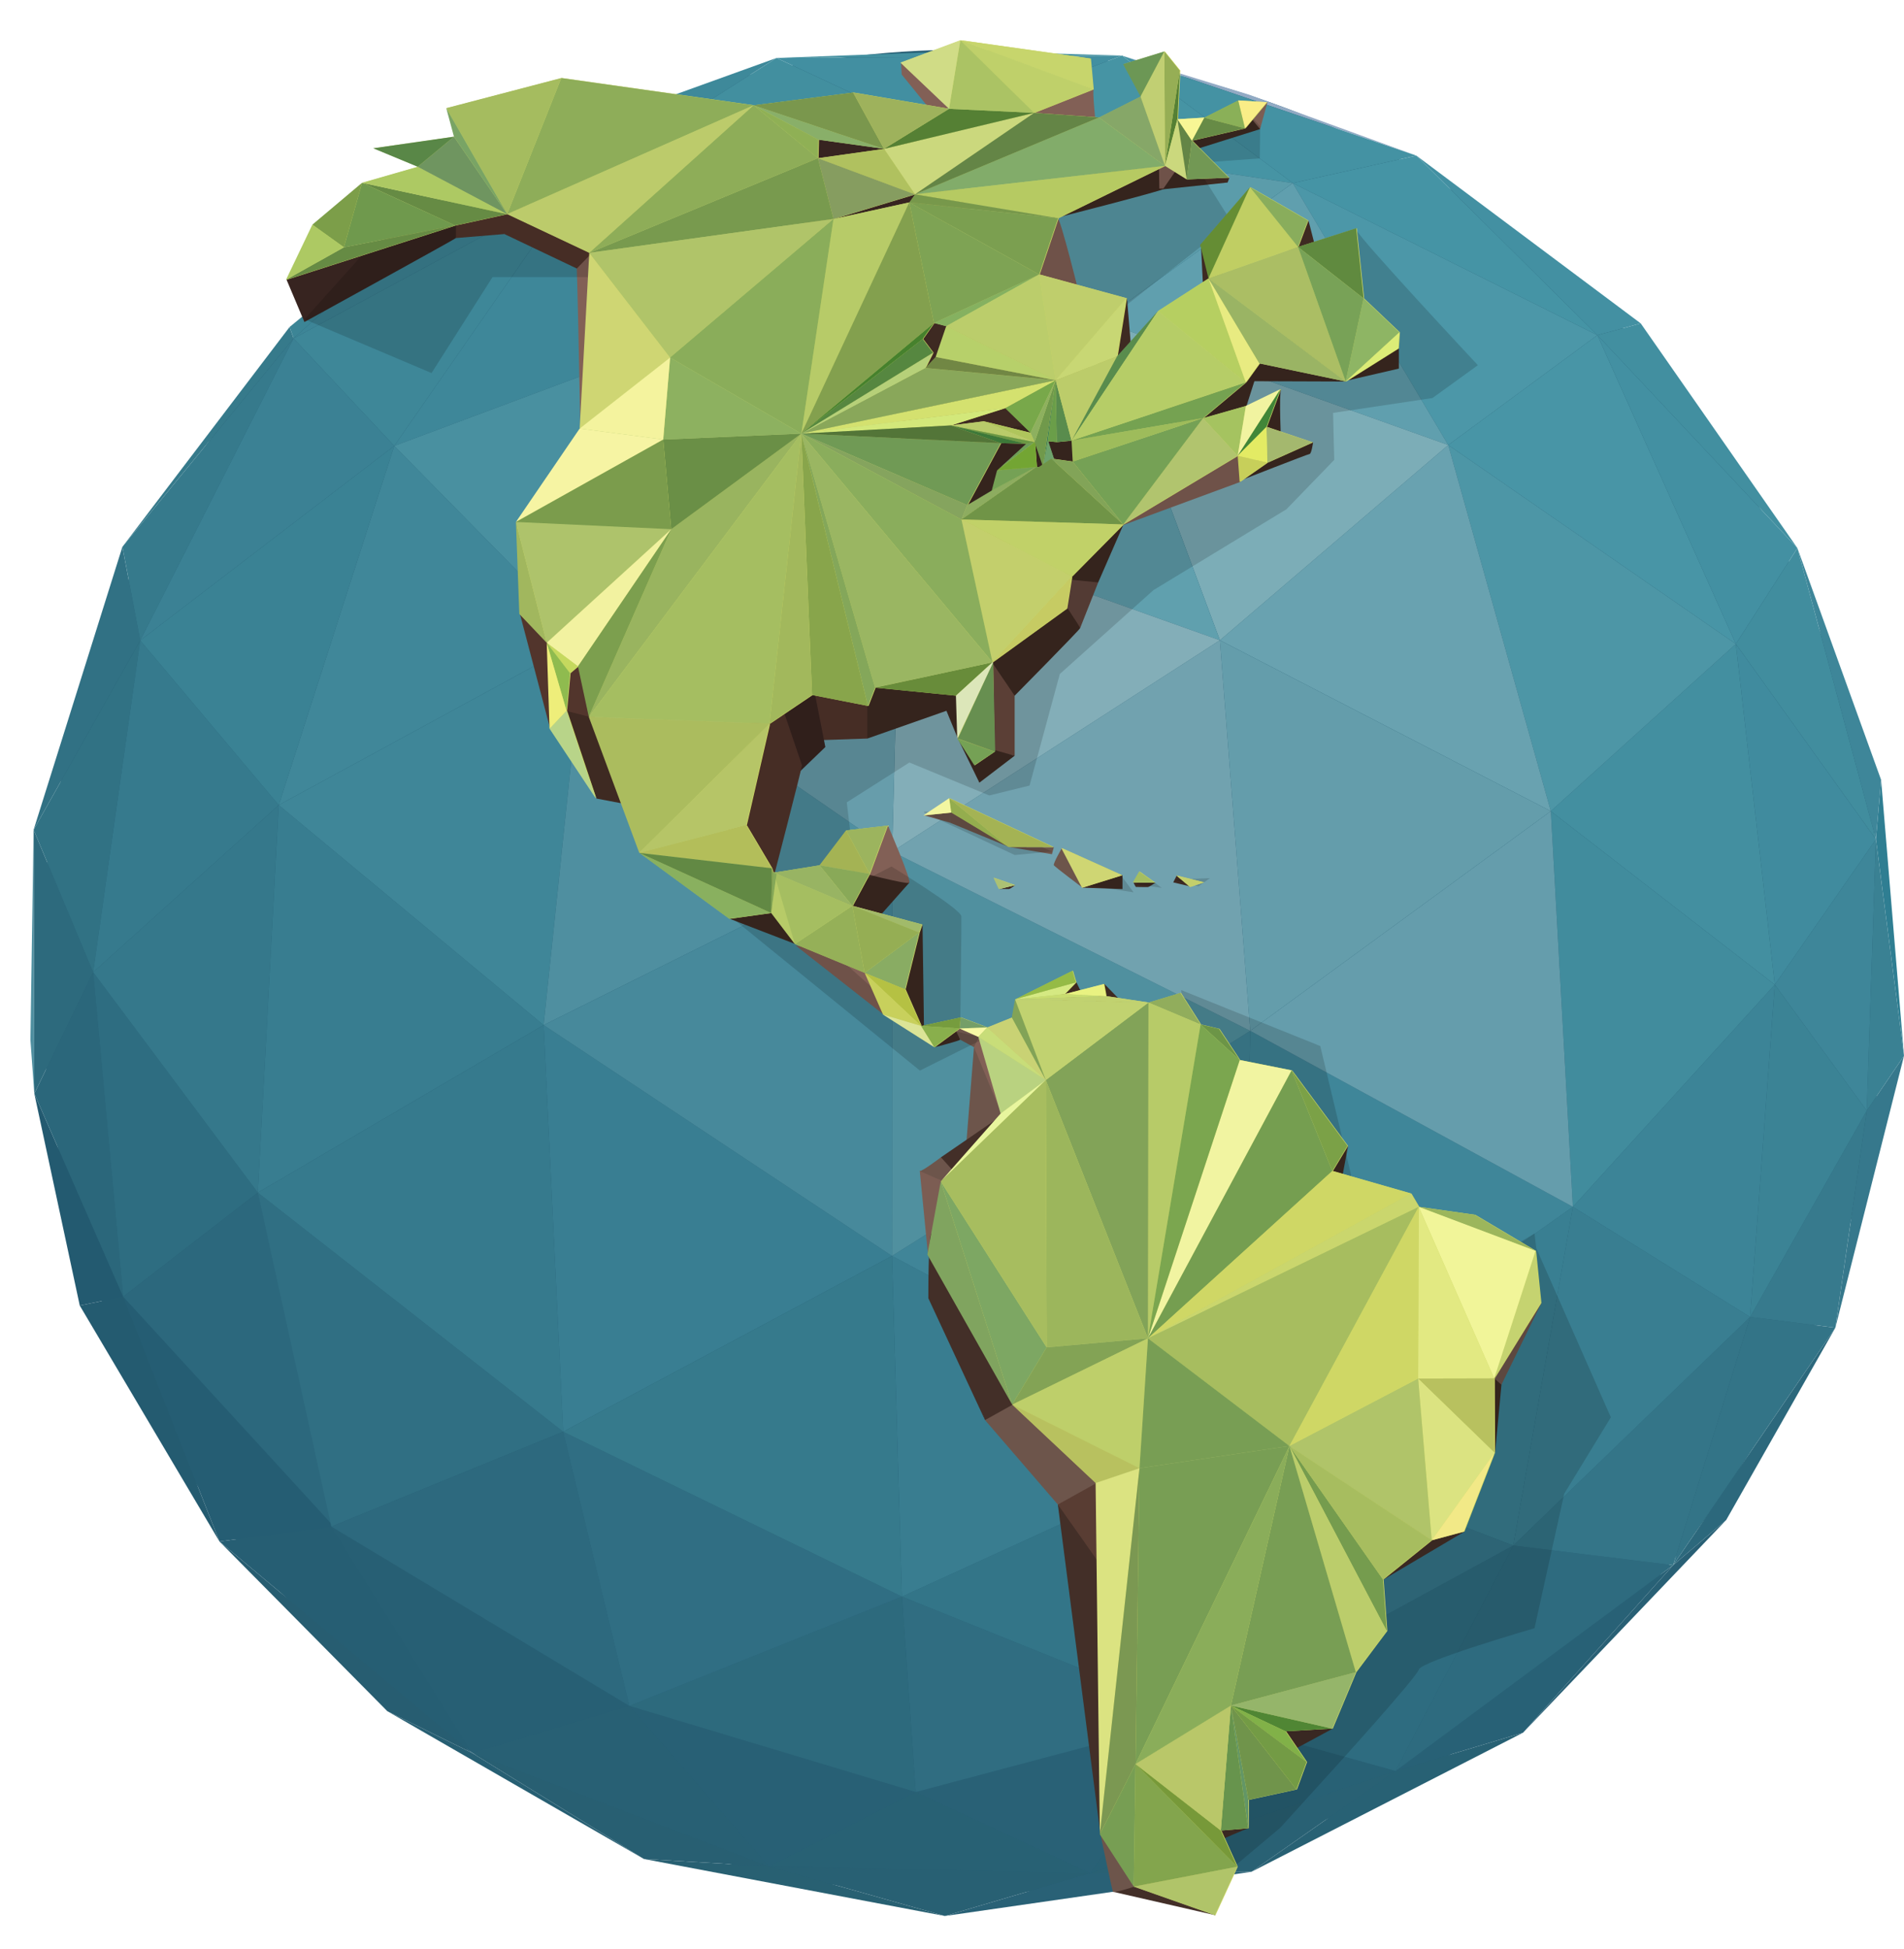 <?xml version="1.0" encoding="utf-8"?>
<!-- Generator: Adobe Illustrator 16.0.0, SVG Export Plug-In . SVG Version: 6.00 Build 0)  -->
<!DOCTYPE svg PUBLIC "-//W3C//DTD SVG 1.1//EN" "http://www.w3.org/Graphics/SVG/1.1/DTD/svg11.dtd">
<svg version="1.1" id="Layer_1" xmlns="http://www.w3.org/2000/svg" xmlns:xlink="http://www.w3.org/1999/xlink" x="0px" y="0px"
	 width="397.182px" height="406.479px" viewBox="223.83 119.923 397.182 406.479"
	 enable-background="new 223.83 119.923 397.182 406.479" xml:space="preserve">
<g id="Layer_1_1_">
	<circle fill="#255D73" cx="424.715" cy="322.641" r="192.342"/>
	<g>
		<g>
			<g>
				<polygon fill="#4F8FA0" points="230.842,293.015 230.989,348.043 230.173,336.848 				"/>
				<polygon fill="#92AAC4" points="519.294,152.385 457.864,131.525 484.453,139.698 				"/>
				<polygon fill="#4390A0" points="457.864,131.525 385.814,132.018 425.185,130.548 				"/>
				<polygon fill="#296075" points="583.921,436.992 541.546,481.354 572.856,446.412 				"/>
				<polygon fill="#2C687C" points="572.856,446.412 606.697,396.881 583.921,436.992 				"/>
				<polygon fill="#275F73" points="358.152,507.701 304.637,476.879 322.307,485.584 				"/>
				<polygon fill="#275D71" points="269.606,441.469 322.307,485.584 304.637,476.879 				"/>
				<polygon fill="#2F7E92" points="616.236,282.604 621.012,340.16 615.157,295.008 				"/>
				<polygon fill="#3E8699" points="615.157,295.008 598.778,234.255 616.236,282.604 				"/>
				<polygon fill="#286072" points="384.243,509.248 420.933,519.594 358.152,507.701 				"/>
				<polygon fill="#285F72" points="322.307,485.584 384.243,509.248 358.152,507.701 				"/>
				<polygon fill="#286073" points="420.933,519.594 384.243,509.248 451.263,510.668 				"/>
				<polygon fill="#296176" points="451.263,510.668 484.89,510.373 420.933,519.594 				"/>
				<polygon fill="#36788C" points="613.246,351.604 621.012,340.16 606.697,396.881 				"/>
				<polygon fill="#3A8193" points="613.246,351.604 615.157,295.008 621.012,340.16 				"/>
				<polygon fill="#286174" points="541.546,481.354 484.89,510.373 514.961,489.34 				"/>
				<polygon fill="#286176" points="514.961,489.34 572.856,446.412 541.546,481.354 				"/>
				<polygon fill="#296174" points="451.263,510.668 514.961,489.34 484.89,510.373 				"/>
				<polygon fill="#367A8B" points="284.238,188.134 285.072,190.513 249.362,233.991 				"/>
				<polygon fill="#3C8596" points="285.072,190.513 284.238,188.134 326.55,153.398 				"/>
				<polygon fill="#428FA0" points="557.054,189.833 566.094,187.381 598.778,234.255 				"/>
				<polygon fill="#4390A2" points="566.094,187.381 557.054,189.833 519.294,152.385 				"/>
				<polygon fill="#245B70" points="269.606,441.469 240.468,392.258 249.526,390.406 				"/>
				<polygon fill="#235A70" points="230.989,348.043 249.526,390.406 240.468,392.258 				"/>
				<polygon fill="#317184" points="249.362,233.991 253.083,253.514 230.842,293.015 				"/>
				<polygon fill="#367A8C" points="253.083,253.514 249.362,233.991 285.072,190.513 				"/>
				<polygon fill="#337487" points="606.697,396.881 572.856,446.412 588.913,394.641 				"/>
				<polygon fill="#377A8D" points="588.913,394.641 613.246,351.604 606.697,396.881 				"/>
				<polygon fill="#3E899A" points="326.55,153.398 385.814,132.018 343.656,158.845 				"/>
				<polygon fill="#3D8597" points="326.55,153.398 343.656,158.845 285.072,190.513 				"/>
				<polygon fill="#2B677B" points="243.268,322.72 249.526,390.406 230.989,348.043 				"/>
				<polygon fill="#2D6A7D" points="230.842,293.015 243.268,322.72 230.989,348.043 				"/>
				<polygon fill="#317284" points="243.268,322.72 230.842,293.015 253.083,253.514 				"/>
				<polygon fill="#4594A5" points="493.508,158.119 519.294,152.385 557.054,189.833 				"/>
				<polygon fill="#4492A3" points="457.864,131.525 519.294,152.385 493.508,158.119 				"/>
				<polygon fill="#265E73" points="322.307,485.584 269.606,441.469 292.948,438.359 				"/>
				<polygon fill="#255D73" points="249.526,390.406 293.493,438.359 269.606,441.469 				"/>
				<polygon fill="#418D9E" points="585.935,254.252 598.778,234.255 615.157,295.008 				"/>
				<polygon fill="#4390A2" points="598.778,234.255 585.935,254.252 557.054,189.833 				"/>
				<polygon fill="#286174" points="414.859,493.734 451.263,510.668 384.243,509.248 				"/>
				<polygon fill="#4694A4" points="493.508,158.119 417.606,146.845 457.864,131.525 				"/>
				<polygon fill="#428F9F" points="417.606,146.845 343.656,158.845 385.814,132.018 				"/>
				<polygon fill="#428FA1" points="385.814,132.018 457.864,131.525 417.606,146.845 				"/>
				<polygon fill="#3B8395" points="594.059,325.319 613.246,351.604 588.913,394.641 				"/>
				<polygon fill="#3E8699" points="594.059,325.319 615.157,295.008 613.246,351.604 				"/>
				<polygon fill="#408B9E" points="615.157,295.008 594.059,325.319 585.935,254.252 				"/>
				<polygon fill="#286074" points="384.243,509.248 322.307,485.584 355.114,475.76 				"/>
				<polygon fill="#286075" points="355.114,475.76 414.859,493.734 384.243,509.248 				"/>
				<polygon fill="#275F74" points="292.948,438.359 355.114,475.76 322.307,485.584 				"/>
				<polygon fill="#2E6B7F" points="572.856,446.412 514.961,489.34 539.507,442.307 				"/>
				<polygon fill="#347588" points="539.507,442.307 588.913,394.641 572.856,446.412 				"/>
				<polygon fill="#286175" points="514.961,489.34 451.263,510.668 474.143,477.986 				"/>
				<polygon fill="#2E6C80" points="474.143,477.986 539.507,442.307 514.961,489.34 				"/>
				<polygon fill="#296176" points="414.859,493.734 474.143,477.986 451.263,510.668 				"/>
				<polygon fill="#3B8194" points="285.072,190.513 306.076,212.935 253.083,253.514 				"/>
				<polygon fill="#3E8798" points="306.076,212.935 285.072,190.513 343.656,158.845 				"/>
				<polygon fill="#2E6D81" points="249.526,390.406 243.268,322.72 277.613,368.693 				"/>
				<polygon fill="#2C687D" points="277.613,368.693 293.493,438.359 249.526,390.406 				"/>
				<polygon fill="#4895A6" points="525.943,212.755 557.054,189.833 585.935,254.252 				"/>
				<polygon fill="#4C97A8" points="557.054,189.833 525.943,212.755 493.508,158.119 				"/>
				<polygon fill="#35788B" points="281.98,287.859 277.613,368.693 243.268,322.72 				"/>
				<polygon fill="#367A8D" points="253.083,253.514 281.98,287.859 243.268,322.72 				"/>
				<polygon fill="#3A8294" points="281.98,287.859 253.083,253.514 306.076,212.935 				"/>
				<polygon fill="#397E91" points="551.937,371.664 588.913,394.641 539.507,442.307 				"/>
				<polygon fill="#3C8497" points="588.913,394.641 551.937,371.664 594.059,325.319 				"/>
				<polygon fill="#4891A3" points="343.656,158.845 417.606,146.845 375.225,187.097 				"/>
				<polygon fill="#3E8799" points="343.656,158.845 375.225,187.097 306.076,212.935 				"/>
				<polygon fill="#306D81" points="411.98,452.969 474.143,477.986 414.859,493.734 				"/>
				<polygon fill="#2D6A7D" points="411.98,452.969 414.859,493.734 355.114,475.76 				"/>
				<polygon fill="#609FAE" points="453.508,186.883 493.508,158.119 525.943,212.755 				"/>
				<polygon fill="#5B9BAA" points="453.508,186.883 375.225,187.097 417.606,146.845 				"/>
				<polygon fill="#5B9CAA" points="417.606,146.845 493.508,158.119 453.508,186.883 				"/>
				<polygon fill="#306F83" points="292.948,438.359 277.613,368.693 341.312,418.576 				"/>
				<polygon fill="#2D697E" points="341.312,418.576 355.114,475.76 292.948,438.359 				"/>
				<polygon fill="#306E83" points="355.114,475.76 341.312,418.576 411.98,452.969 				"/>
				<polygon fill="#418C9D" points="547.338,289.128 594.059,325.319 551.937,371.664 				"/>
				<polygon fill="#438FA0" points="547.338,289.128 585.935,254.252 594.059,325.319 				"/>
				<polygon fill="#4D96A6" points="585.935,254.252 547.338,289.128 525.943,212.755 				"/>
				<polygon fill="#337588" points="474.143,477.986 411.98,452.969 482.727,420.625 				"/>
				<polygon fill="#35768A" points="482.727,420.625 539.507,442.307 474.143,477.986 				"/>
				<polygon fill="#397F92" points="539.507,442.307 482.727,420.625 551.937,371.664 				"/>
				<polygon fill="#408799" points="306.076,212.935 345.669,253.192 281.98,287.859 				"/>
				<polygon fill="#4990A0" points="345.669,253.192 306.076,212.935 375.225,187.097 				"/>
				<polygon fill="#5F9AA9" points="375.225,187.097 453.508,186.883 411.704,229.731 				"/>
				<polygon fill="#619BA9" points="375.225,187.097 411.704,229.731 345.669,253.192 				"/>
				<polygon fill="#387D90" points="277.613,368.693 281.98,287.859 337.232,333.752 				"/>
				<polygon fill="#367A8D" points="337.232,333.752 341.312,418.576 277.613,368.693 				"/>
				<polygon fill="#3F8698" points="345.669,253.192 337.232,333.752 281.98,287.859 				"/>
				<polygon fill="#69A2B0" points="478.308,253.481 525.943,212.755 547.338,289.128 				"/>
				<polygon fill="#7CADB7" points="525.943,212.755 478.308,253.481 453.508,186.883 				"/>
				<polygon fill="#60A0AE" points="411.704,229.731 453.508,186.883 478.308,253.481 				"/>
				<polygon fill="#397D90" points="409.9,381.912 482.727,420.625 411.98,452.969 				"/>
				<polygon fill="#397E92" points="341.312,418.576 337.232,333.752 409.9,381.912 				"/>
				<polygon fill="#367A8C" points="409.9,381.912 411.98,452.969 341.312,418.576 				"/>
				<polygon fill="#408598" points="482.727,420.625 409.9,381.912 484.636,334.959 				"/>
				<polygon fill="#3F8699" points="484.636,334.959 551.937,371.664 482.727,420.625 				"/>
				<polygon fill="#659DAC" points="551.937,371.664 484.636,334.959 547.338,289.128 				"/>
				<polygon fill="#649DAB" points="478.308,253.481 547.338,289.128 484.636,334.959 				"/>
				<polygon fill="#50909F" points="409.937,297.575 484.636,334.959 409.9,381.912 				"/>
				<polygon fill="#71A2AF" points="484.636,334.959 409.937,297.575 478.308,253.481 				"/>
				<polygon fill="#83AEB8" points="411.704,229.731 478.308,253.481 409.937,297.575 				"/>
				<polygon fill="#4F8FA0" points="337.232,333.752 345.669,253.192 409.937,297.575 				"/>
				<polygon fill="#47899B" points="409.937,297.575 409.9,381.912 337.232,333.752 				"/>
				<polygon fill="#679DAB" points="411.704,229.731 409.937,297.575 345.669,253.192 				"/>
			</g>
		</g>
	</g>
	<path fill="#73A533" d="M439.859,212.734"/>
</g>
<g id="PERSPECTIVA">
	<path fill="#372420" d="M285.072,176.25l-1.456,2.042l3.717,8.805c0,0,31.375-17.264,31.604-17.514s0-4.803,0-4.803L285.072,176.25
		z"/>
	<polygon fill="#52352C" points="318.938,164.781 318.938,169.583 329.047,168.747 329.753,159.983 	"/>
	<path fill="#826056" d="M343.656,166.333c0.519,0.188,1.224,42.986,1.224,42.986s9.559-19.168,9.375-19.67
		s-7.31-24.048-7.31-24.048L343.656,166.333z"/>
	<path fill="#52352C" d="M350.995,168.98c-0.645,0.579-6.839,6.959-6.839,6.959l-15.109-7.192l-1.666-8.282L350.995,168.98z"/>
	<polyline fill="#3E2A22" points="425.739,261.564 421.334,268.165 404.762,273.981 397.048,262.631 424.524,261.088 	"/>
	<polygon fill="#52352C" points="332.294,248 338.593,271.918 340.069,266.032 340.136,247.565 	"/>
	<polygon fill="#52352C" points="393.357,274.366 404.762,273.981 404.762,262.964 389.767,258.932 	"/>
	<polyline fill="#382420" points="393.22,261.564 396,275.75 389.767,281.75 381.176,265.046 393.146,259.742 	"/>
	<path fill="#52352C" d="M391.124,279.554c-0.102,0.988-6.123,24.188-6.123,24.188l-12.645-14.613l8.274-20.963l4.762-5.534
		L391.124,279.554z"/>
	<path fill="#62453D" d="M445.826,239.297c0.815,0.422,7.221,1.776,7.095,2.111s-3.771,9.533-3.771,9.533l-6.376-5.601
		L445.826,239.297z"/>
	<polygon fill="#3E2A22" points="459.96,225.278 452.921,241.408 445.006,240.633 	"/>
	<polygon fill="#6B4A40" points="430.833,276.584 435.489,277.567 435.489,259.742 429.76,252.367 	"/>
	<path fill="#3E2A22" d="M429.76,256.597l5.729,8.45c0,0,13.66-13.832,13.66-14.105s-4.762-7.35-4.762-7.35L429.76,256.597z"/>
	<path fill="#3E2A22" d="M418.753,262.106l4.89,11.875c0,0,2.192-7.166,2.098-7.949
		C425.645,265.249,418.753,262.106,418.753,262.106z"/>
	<polygon fill="#3E2A22" points="426.604,275.053 428.132,283.186 435.489,277.567 	"/>
	<path fill="#3E2A22" d="M404.33,314.431c0.503-0.597,9.179-10.373,9.179-10.373l-9.179-6.883c0,0-7.635,10.325-7.066,10.825
		c0.569,0.5,6.402,6.431,6.402,6.431"/>
	<path fill="#826056" d="M409.079,292.143c0,0,4.939,11.473,4.43,11.915c-0.509,0.442-11.066-2.352-11.066-2.352
		S408.816,291.527,409.079,292.143z"/>
	<path fill="#3E2A22" d="M374.333,309.402l1.734,2.189l13.699,5.271c0,0,3.067-8.098,2.067-7.98S374.333,309.402,374.333,309.402z"
		/>
	<polygon fill="#3E2A22" points="416.271,312.782 416.583,334.696 407.995,322.409 	"/>
	<path fill="#3E2A22" d="M411.916,184.79c0.01,2.207-0.522,60.329-0.522,60.329s44.555-22.178,44.163-22.667
		c-0.392-0.489-4.067-27.373-5.196-28.227S411.916,184.79,411.916,184.79z"/>
	<path fill="#3E2A22" d="M466.838,152.917c0,0,0.813,5.785,0,6.343c-0.813,0.558-23.57,6.342-23.57,6.342
		s14.079-15.377,14.598-15.207C458.383,150.565,466.838,152.917,466.838,152.917z"/>
	<path fill="#3E2A22" d="M458.921,182.137l1.352,16.174c0,0-8.692,1.697-8.729,0.933
		C451.506,198.48,458.921,182.137,458.921,182.137z"/>
	<path fill="#826056" d="M444.389,165.191c0.721,0.458,4.762,16.831,4.762,16.831l-13.288-4.847L444.389,165.191z"/>
	<path fill="#826056" d="M458.137,229.455l24.42-9.003l2.83-7.517c0,0-9.904-1.608-10.21-1.318
		c-0.305,0.29-17.191,17.188-17.191,17.188"/>
	<path fill="#3E2A22" d="M491.06,201.099c-0.452,1.225,0,11.045,0,11.045h-7.084L491.06,201.099z"/>
	<path fill="#3E2A22" d="M483.86,204.59l2.818-8.847c0,0-6.748-5.26-7.166-5.107c-0.418,0.153-12.666,14.199-12.676,15.12
		s8.339,5.86,8.339,5.86l8.492-6.563"/>
	<polygon fill="#3E2A22" points="485.387,199.442 504.673,199.511 491.804,189.833 483.669,193.61 	"/>
	<polygon fill="#3E2A22" points="515.634,192.619 515.634,196.812 505.097,199.244 510.27,189.833 	"/>
	<polyline fill="#826056" points="465.666,159.26 465.517,148.43 472.378,156.512 466.838,159.26 	"/>
	<path fill="#826056" d="M451.988,138.585c-0.354,0.14,0.494,7.844,0.494,7.844s-17.563-1.194-16.993-1.643
		c0.568-0.449,16.455-6.689,16.455-6.689l-39.607-5.043l-0.556-0.07l0.146,2.485l7.215,8.871l7.461-5.754"/>
	<path fill="#372420" d="M389.767,146.859c0,0,1.919,26.66,3.59,26.748s34.116-8.005,34.116-8.005s-16.723-23.529-17.536-23.121
		C409.124,142.889,389.767,146.859,389.767,146.859z"/>
	<polygon fill="#826056" points="389.767,317.125 408.169,331.574 409.76,320.355 	"/>
	<polygon fill="#6D554B" points="427.004,338.363 425.363,358.955 437.919,358.955 430.711,338.697 	"/>
	<path fill="#3E2A22" d="M418.851,338.363c0,0,5.172-1.332,5.27-1.564c0.098-0.231,0-3.172,0-3.172L418.851,338.363z"/>
	<path fill="#826056" d="M427.004,333.938c0.011,0.423,0,4.427,0,4.427l6.328,15.333v-11.632L427.004,333.938z"/>
	<polyline fill="#6D554B" points="428.04,336.214 427.004,338.363 424.119,336.799 422.48,333.307 428.246,335.995 	"/>
	<polygon fill="#6D554B" points="416.583,290.013 421.96,291.517 422.248,287.859 	"/>
	<polygon fill="#6D554B" points="421.96,288.221 421.96,291.517 434.304,296.605 	"/>
	<polyline fill="#6D554B" points="434.304,296.605 443.268,298.111 443.668,296.633 	"/>
	<path fill="#6D554B" d="M445.346,296.823c0,0-1.885,3.255-1.678,3.591s5.987,4.684,5.987,4.684l1.113-4.057L445.346,296.823z"/>
	<path fill="#3E2A22" d="M449.655,305.098l8.329,0.277v-2.869c0,0-6.279-1.959-6.319-1.545"/>
	<polygon fill="#3E2A22" points="423.643,273.981 428.132,283.186 428.04,275.573 	"/>
	<polygon fill="#3E2A22" points="448.389,324.85 449.655,327.466 445.561,329.047 444.891,325.822 	"/>
	<path fill="#3E2A22" d="M454.217,325.182l3.769,3.865c0,0-6.022,0.832-5.808,0.282S454.217,325.182,454.217,325.182z"/>
	<path fill="#3E2A22" d="M505.044,358.955l-1.537,8.191c0,0-4.394-1.602-4.286-1.88c0.108-0.277,5.609-6.313,5.609-6.313"/>
	<polygon fill="#3E2A22" points="535.715,422.945 537.039,408.763 534.57,401.304 	"/>
	<polyline fill="#6D554B" points="545.375,391.721 537.039,408.763 534.57,406.639 545.227,391.721 	"/>
	<path fill="#593D33" d="M448.383,421.553l-3.882,12.215l4.768,17.107c0,0,6.721-2.625,6.727-3s1.117-23.949,1.117-23.949
		L448.383,421.553z"/>
	<path fill="#432F28" d="M444.501,433.768l8.886,68.784c0,0,1.488-53.681,1.488-53.929S444.501,433.768,444.501,433.768z"/>
	<path fill="#432F28" d="M417.412,381.63c0.377,0.667,11.896,34.517,11.896,34.517l10.24-3.502L417.412,381.63z"/>
	<polyline fill="#6D554B" points="438.75,410.887 429.308,416.146 444.501,433.768 455.994,427.375 	"/>
	<polygon fill="#432F28" points="455.994,514.539 477.382,519.44 472.998,506.167 	"/>
	<path fill="#6D554B" d="M453.387,502.552c0,0,2.436,11.654,2.607,11.987s4.471-1.067,4.471-1.067l2.967-9.305l-9.866-1.966"/>
	<polyline fill="#432F28" points="433.407,352.207 420.117,361.334 420.205,366.364 	"/>
	<polygon fill="#7C5D53" points="415.698,364.188 417.412,381.63 429.888,375.501 423.821,365.18 	"/>
	<path fill="#6D554B" d="M422.48,367.147c0,0-7.252-3.108-6.783-2.962c0.469,0.147,4.419-2.853,4.419-2.853l5.246,5.813
		L422.48,367.147L422.48,367.147z"/>
	<path fill="#432F28" d="M501.862,480.504l-8.1,4.374c0,0-6.064-7.755-6.198-6.892c-0.135,0.862,14.009,2.518,14.009,2.518"/>
	<path fill="#432F28" d="M484.32,501.291c-0.494,0.042-6.259,2.619-6.259,2.619s-1.225-4.571-1.172-4.571
		C476.943,499.339,484.32,501.291,484.32,501.291z"/>
	<path fill="#432F28" d="M512.458,449.394l16.867-9.988c0,0-2.281-5-2.563-5.093c-0.28-0.094-12.314,2.748-12.314,2.681
		C514.448,436.925,512.458,449.394,512.458,449.394z"/>
	<polygon fill="#7C5D53" points="488.225,141.248 486.68,146.859 483.669,146.7 483.843,142.59 	"/>
	<path fill="#3E2A22" d="M473.583,150.976c0.535-0.177,13.097-4.117,13.097-4.117s-2.759-3.428-3.011-3.394
		c-0.252,0.034-12.328,4.368-12.582,4.618S473.583,150.976,473.583,150.976z"/>
	<polygon fill="#3E2A22" points="480.286,156.994 479.917,157.998 466.417,159.417 468.947,155.751 	"/>
	<path fill="#3E2A22" d="M474.325,170.983c0.105,0.43,0.458,10.184,0.607,10.184c0.15,0,5.473-0.917,5.354-1.833
		S474.325,170.983,474.325,170.983z"/>
	<path fill="#3E2A22" d="M496.785,165.923l1.799,6.994c0,0-6.613,0.668-6.417,0s4.417-6.833,4.417-6.833"/>
	<path fill="#3E2A22" d="M497.746,212.208c0,0-0.329,2.391-0.746,2.425c-0.417,0.034-14.464,5.549-14.464,5.549l6.464-8.349"/>
	<path fill="#3E2A22" d="M432.295,305.375c0,0,1.839-0.027,2.009,0s1.325-0.817,1.325-0.817"/>
	<path fill="#3E2A22" d="M460.271,303.987c0,0,0.408,0.934,0.539,0.956c0.132,0.021,2.268,0.024,2.485,0.023
		s1.563-0.909,1.563-0.909"/>
	<polyline fill="#3E2A22" points="469.309,302.54 468.572,303.987 472.007,304.802 	"/>
	<path fill="#52352C" d="M347.783,269.976c0,0,0.033-0.173,0.092-0.479c0.461-2.407,2.487-13.063,2.245-13.231
		c-0.273-0.189-8.337,0-8.337,0s-1.894,13.524-1.714,13.71"/>
	<polygon fill="#3E2A22" points="348.255,286.498 357.311,288.221 346.784,269.455 341.783,268.165 	"/>
	<path fill="#432F28" d="M418.156,377.173c-0.718,0.249-0.669,13.561-0.669,13.561l11.819,25.413"/>
</g>
<g id="SOMBRA_1_" opacity="0.15">
	<path d="M506.816,167.904c0.328,1.478,25.304,28.202,25.304,28.202l-9.476,6.85l-20.729,3.095l0.238,9.803l-9.969,10.302
		l-27.738,16.865l-19.533,17.496l-6.316,23.271l-8.402,2.068l-16.659-6.875l-13.065,8.307l1.482,12.501l-14.629,6.991
		l-23.313-32.457l40.973-61.433l53.313-6.84L506.816,167.904z"/>
	<polygon points="486.706,146.287 486.631,152.965 473.023,153.953 480.764,166.292 451.568,189.261 427.499,165.03 
		451.568,149.642 483.695,142.894 	"/>
	<polygon points="287.359,186.525 313.852,197.74 326.576,177.72 354.34,177.72 355.141,149.824 313.852,157.012 	"/>
	<path d="M409.786,300.675c0,0,14.544,8.846,14.589,10.41c0.045,1.563-0.229,22.813-0.229,22.813l-7.536,0.229l-10.08-14.867
		l-6.74-13.415L409.786,300.675z"/>
	<polygon points="470.234,326.455 499.245,338.125 506.456,368.319 472.201,359.405 	"/>
	<path d="M544.301,380.28l15.56,35.291l-9.726,15.937l-6.199,28.054c0,0-23.569,6.854-24.121,8.606
		c-0.553,1.752-17.656,20.602-17.656,20.602l-11.278,12.432l-10.245,8.604c0,0-25.273-25.758-25.187-26.598
		c0.09-0.843,56.446-86.334,57.401-87.164s31.086-18.819,31.086-18.819"/>
	<polygon points="376.094,311.02 415.725,343.243 429.334,336.452 420.143,334.397 412.085,331.571 385.982,308.309 	"/>
	<polyline points="416.609,289.442 435.516,298.278 443.294,297.539 423.395,289.213 416.609,289.213 	"/>
	<path d="M449.682,304.526c0.51,0.02,10.613,1.527,10.613,1.527l-2.777-3.743L449.682,304.526z"/>
	<polygon points="460.837,304.371 466.167,305.134 462.592,302.437 	"/>
	<polygon points="468.598,303.415 473.832,304.803 476.241,303.099 	"/>
</g>
<g id="AMERICA">
	<g>
		<g>
			<g>
				<polygon fill="#CFD765" points="466.977,154.525 470.061,134.648 469.579,144.786 				"/>
				<polygon fill="#CFD765" points="470.061,134.648 466.977,154.525 466.838,130.655 				"/>
				<polygon fill="#CFD765" points="461.87,140.053 466.838,130.655 466.977,154.525 				"/>
				<polygon fill="#CFD765" points="466.977,154.525 453.208,144.42 461.87,140.053 				"/>
				<polygon fill="#CFD765" points="461.87,140.053 458.244,133.303 466.838,130.655 				"/>
				<polygon fill="#CFD765" points="508.407,182.178 515.867,189.256 504.673,199.511 				"/>
				<polygon fill="#CFD765" points="483.669,146.7 482.249,140.867 488.225,141.248 				"/>
				<polygon fill="#CFD765" points="471.51,157.346 466.977,154.525 469.579,144.786 				"/>
				<polygon fill="#CFD765" points="471.51,157.346 469.579,144.786 472.595,149.269 				"/>
				<polygon fill="#CFD765" points="472.595,149.269 480.286,156.994 471.51,157.346 				"/>
				<polygon fill="#CFD765" points="504.673,199.511 476.053,177.988 494.72,171.42 				"/>
				<polygon fill="#CFD765" points="494.72,171.42 476.053,177.988 484.702,158.963 				"/>
				<polygon fill="#CFD765" points="494.72,171.42 484.702,158.963 496.785,165.923 				"/>
				<polygon fill="#CFD765" points="508.407,182.178 494.72,171.42 506.863,167.53 				"/>
				<polygon fill="#CFD765" points="504.673,199.511 494.72,171.42 508.407,182.178 				"/>
				<polygon fill="#CFD765" points="475.177,144.45 483.669,146.7 472.595,149.269 				"/>
				<polygon fill="#CFD765" points="483.669,146.7 475.177,144.45 482.249,140.867 				"/>
				<polygon fill="#CFD765" points="475.177,144.45 472.595,149.269 469.579,144.786 				"/>
				<polygon fill="#CFD765" points="453.208,144.42 466.977,154.525 414.828,160.465 				"/>
				<polygon fill="#CFD765" points="414.828,160.465 466.977,154.525 444.683,165.44 				"/>
				<polygon fill="#CFD765" points="408.374,150.976 439.69,143.466 414.828,160.465 				"/>
				<polygon fill="#CFD765" points="453.208,144.42 414.828,160.465 439.69,143.466 				"/>
				<polygon fill="#CFD765" points="414.828,160.465 397.828,165.602 394.589,152.917 				"/>
				<polygon fill="#CFD765" points="408.374,150.976 414.828,160.465 394.589,152.917 				"/>
				<polygon fill="#CFD765" points="465.517,184.79 476.053,177.988 483.843,199.681 				"/>
				<polygon fill="#CFD765" points="451.988,138.585 424.283,128.314 451.408,132.136 				"/>
				<polygon fill="#CFD765" points="424.283,128.314 451.988,138.585 439.69,143.466 				"/>
				<polygon fill="#CFD765" points="440.728,177.175 421.334,187.977 418.792,187.303 				"/>
				<polygon fill="#CFD765" points="381.176,141.882 408.374,150.976 394.682,149.071 				"/>
				<polygon fill="#CFD765" points="408.374,150.976 381.176,141.882 401.927,139.221 				"/>
				<polygon fill="#CFD765" points="394.682,149.071 394.589,152.917 381.176,141.882 				"/>
				<polygon fill="#CFD765" points="476.053,177.988 474.325,170.983 484.702,158.963 				"/>
				<polygon fill="#CFD765" points="515.867,189.256 515.634,192.619 504.673,199.511 				"/>
				<polygon fill="#CFD765" points="413.634,162.136 444.683,165.44 440.728,177.175 				"/>
				<polygon fill="#CFD765" points="414.828,160.465 444.683,165.44 413.634,162.136 				"/>
				<polygon fill="#CFD765" points="418.792,187.303 413.634,162.136 440.728,177.175 				"/>
				<polygon fill="#CFD765" points="408.374,150.976 421.928,142.622 439.69,143.466 				"/>
				<polygon fill="#CFD765" points="424.283,128.314 439.69,143.466 421.928,142.622 				"/>
				<polygon fill="#CFD765" points="408.374,150.976 401.927,139.221 421.928,142.622 				"/>
				<polygon fill="#CFD765" points="421.928,142.622 411.781,132.983 424.283,128.314 				"/>
				<polygon fill="#CFD765" points="483.86,204.59 482.147,214.995 474.934,207.137 				"/>
				<polygon fill="#CFD765" points="444.163,199.244 440.728,177.175 458.921,182.137 				"/>
				<polygon fill="#CFD765" points="444.163,199.244 458.921,182.137 456.999,194.225 				"/>
				<polygon fill="#CFD765" points="444.163,199.244 421.334,187.977 440.728,177.175 				"/>
				<polygon fill="#CFD765" points="444.163,199.244 444.389,212.151 442.522,211.973 				"/>
				<polygon fill="#CFD765" points="482.147,214.995 458.271,229.32 474.934,207.137 				"/>
				<polygon fill="#CFD765" points="430.833,222.256 431.946,218.05 440.146,217.323 				"/>
				<polygon fill="#CFD765" points="425.739,225.278 440.146,217.323 424.524,228.28 				"/>
				<polygon fill="#CFD765" points="425.739,225.278 430.833,222.256 440.146,217.323 				"/>
				<polygon fill="#CFD765" points="482.147,214.995 483.86,204.59 491.06,201.099 				"/>
				<polygon fill="#CFD765" points="482.147,214.995 491.06,201.099 488.148,208.968 				"/>
				<polygon fill="#CFD765" points="329.753,164.593 341.046,136.198 381.176,141.882 				"/>
				<polygon fill="#CFD765" points="341.046,136.198 329.753,164.593 317.048,142.481 				"/>
				<polygon fill="#CFD765" points="486.68,195.744 483.843,199.681 476.053,177.988 				"/>
				<polygon fill="#CFD765" points="476.053,177.988 504.673,199.511 486.68,195.744 				"/>
				<polygon fill="#CFD765" points="442.394,211.973 444.023,216.62 441.522,217.293 				"/>
				<polygon fill="#CFD765" points="442.522,211.973 441.522,217.293 444.163,199.244 				"/>
				<polygon fill="#CFD765" points="440.146,217.323 441.522,217.293 424.524,228.28 				"/>
				<polygon fill="#CFD765" points="444.023,216.62 424.524,228.28 441.522,217.293 				"/>
				<polygon fill="#CFD765" points="488.334,216.425 482.557,220.452 482.147,214.995 				"/>
				<polygon fill="#CFD765" points="488.148,208.968 497.746,212.208 488.334,216.425 				"/>
				<polygon fill="#CFD765" points="488.148,208.968 488.334,216.425 482.147,214.995 				"/>
				<polygon fill="#CFD765" points="444.389,212.151 444.163,199.244 447.488,211.833 				"/>
				<polygon fill="#CFD765" points="474.934,207.137 447.488,211.833 483.843,199.681 				"/>
				<polygon fill="#CFD765" points="456.999,194.225 447.488,211.833 444.163,199.244 				"/>
				<polygon fill="#CFD765" points="465.517,184.79 447.488,211.833 456.999,194.225 				"/>
				<polygon fill="#CFD765" points="483.843,199.681 447.488,211.833 465.517,184.79 				"/>
				<polygon fill="#CFD765" points="444.163,199.244 438.928,210.219 433.627,205.054 				"/>
				<polygon fill="#CFD765" points="447.729,216.211 474.934,207.137 458.271,229.32 				"/>
				<polygon fill="#CFD765" points="447.729,216.211 447.488,211.833 474.934,207.137 				"/>
				<polygon fill="#CFD765" points="346.884,172.67 329.753,164.593 381.176,141.882 				"/>
				<polygon fill="#CFD765" points="346.884,172.67 394.589,152.917 397.828,165.602 				"/>
				<polygon fill="#CFD765" points="346.884,172.67 381.176,141.882 394.589,152.917 				"/>
				<polygon fill="#CFD765" points="439.777,212.144 431.946,218.05 438.021,212.498 				"/>
				<polygon fill="#CFD765" points="444.163,199.244 441.522,217.293 439.777,212.144 				"/>
				<polygon fill="#CFD765" points="438.928,210.219 444.163,199.244 439.777,212.144 				"/>
				<polygon fill="#CFD765" points="439.777,212.144 440.146,217.323 431.946,218.05 				"/>
				<polygon fill="#CFD765" points="439.777,212.144 429.123,207.805 438.928,210.219 				"/>
				<polygon fill="#CFD765" points="329.753,164.593 318.938,166.953 299.483,158.051 				"/>
				<polygon fill="#CFD765" points="299.483,158.051 318.938,166.953 295.698,171.51 				"/>
				<polygon fill="#CFD765" points="295.698,171.51 289.117,166.789 299.483,158.051 				"/>
				<polygon fill="#CFD765" points="329.753,164.593 299.483,158.051 311.094,154.712 				"/>
				<polygon fill="#CFD765" points="444.163,199.244 416.981,196.678 419.144,194.379 				"/>
				<polygon fill="#CFD765" points="444.163,199.244 419.144,194.379 421.334,187.977 				"/>
				<polygon fill="#CFD765" points="311.094,154.712 318.656,148.43 329.753,164.593 				"/>
				<polygon fill="#CFD765" points="318.656,148.43 317.048,142.481 329.753,164.593 				"/>
				<polygon fill="#CFD765" points="444.163,199.244 433.627,205.054 391.124,210.375 				"/>
				<polygon fill="#CFD765" points="432.709,212.366 425.739,225.278 391.124,210.375 				"/>
				<polygon fill="#CFD765" points="416.981,196.678 444.163,199.244 391.124,210.375 				"/>
				<polygon fill="#CFD765" points="391.124,210.375 397.828,165.602 413.634,162.136 				"/>
				<polygon fill="#CFD765" points="418.587,193.499 416.981,196.678 391.124,210.375 				"/>
				<polygon fill="#CFD765" points="416.433,190.637 418.587,193.499 391.124,210.375 				"/>
				<polygon fill="#CFD765" points="424.524,228.28 391.124,210.375 425.739,225.278 				"/>
				<polygon fill="#CFD765" points="418.792,187.303 391.124,210.375 413.634,162.136 				"/>
				<polygon fill="#CFD765" points="418.792,187.303 416.433,190.637 391.124,210.375 				"/>
				<polygon fill="#CFD765" points="443.268,215.584 458.271,229.32 424.524,228.28 				"/>
				<polygon fill="#CFD765" points="443.268,215.584 447.729,216.211 458.271,229.32 				"/>
				<polygon fill="#CFD765" points="424.524,228.28 458.271,229.32 447.538,240.183 				"/>
				<polygon fill="#CFD765" points="439.777,212.144 422.28,208.66 429.123,207.805 				"/>
				<polygon fill="#CFD765" points="391.124,210.375 433.627,205.054 422.28,208.66 				"/>
				<polygon fill="#CFD765" points="432.709,212.366 391.124,210.375 422.28,208.66 				"/>
				<polygon fill="#CFD765" points="439.777,212.144 438.021,212.498 422.28,208.66 				"/>
				<polygon fill="#CFD765" points="438.021,212.498 432.709,212.366 422.28,208.66 				"/>
				<polygon fill="#CFD765" points="295.698,171.51 318.938,166.953 283.616,178.292 				"/>
				<polygon fill="#CFD765" points="447.538,240.183 431.002,258.083 424.524,228.28 				"/>
				<polygon fill="#CFD765" points="431.002,258.083 447.538,240.183 446.469,246.877 				"/>
				<polygon fill="#CFD765" points="391.124,210.375 424.524,228.28 431.002,258.083 				"/>
				<polygon fill="#CFD765" points="338.004,254.01 332.294,248 331.581,228.806 				"/>
				<polygon fill="#CFD765" points="311.094,154.712 301.807,150.855 318.656,148.43 				"/>
				<polygon fill="#CFD765" points="431.002,258.083 423.369,265.046 406.503,263.368 				"/>
				<polygon fill="#CFD765" points="431.002,258.083 406.503,263.368 391.124,210.375 				"/>
				<polygon fill="#CFD765" points="443.668,296.633 434.304,296.605 421.96,286.428 				"/>
				<polygon fill="#CFD765" points="363.746,194.508 344.879,209.32 346.884,172.67 				"/>
				<polygon fill="#CFD765" points="363.746,194.508 346.884,172.67 397.828,165.602 				"/>
				<polygon fill="#CFD765" points="363.746,194.508 397.828,165.602 391.124,210.375 				"/>
				<polygon fill="#CFD765" points="431.304,276.755 423.643,273.981 431.002,258.083 				"/>
				<polygon fill="#CFD765" points="431.002,258.083 423.643,273.981 423.369,265.046 				"/>
				<polygon fill="#CFD765" points="338.004,254.01 331.581,228.806 363.985,230.32 				"/>
				<polygon fill="#CFD765" points="405.017,267.192 391.124,210.375 406.503,263.368 				"/>
				<polygon fill="#CFD765" points="431.304,276.755 427.197,279.554 423.643,273.981 				"/>
				<polygon fill="#CFD765" points="435.629,304.558 432.295,305.375 431.186,303.009 				"/>
				<polygon fill="#CFD765" points="405.355,302.206 400.444,293.135 409.079,292.143 				"/>
				<polygon fill="#CFD765" points="460.271,303.987 461.585,301.707 464.859,304.058 				"/>
				<polygon fill="#CFD765" points="435.699,328.378 448.389,324.85 446.031,327.283 				"/>
				<polygon fill="#CFD765" points="435.699,328.378 447.673,322.409 448.389,324.85 				"/>
				<polygon fill="#CFD765" points="469.309,302.54 475.041,303.971 472.175,304.943 				"/>
				<polygon fill="#CFD765" points="445.346,296.823 457.984,302.506 449.655,305.098 				"/>
				<polygon fill="#CFD765" points="346.784,269.455 363.985,230.32 391.124,210.375 				"/>
				<polygon fill="#CFD765" points="346.784,269.455 391.124,210.375 384.487,270.891 				"/>
				<polygon fill="#CFD765" points="474.405,333.627 478.241,334.54 482.564,341.049 				"/>
				<polygon fill="#CFD765" points="344.522,258.932 338.004,254.01 363.985,230.32 				"/>
				<polygon fill="#CFD765" points="338.004,254.01 344.522,258.932 342.862,260.349 				"/>
				<polygon fill="#CFD765" points="344.522,258.932 363.985,230.32 346.784,269.455 				"/>
				<polygon fill="#CFD765" points="422.385,289.417 421.96,286.428 434.304,296.605 				"/>
				<polygon fill="#CFD765" points="422.385,289.417 416.583,290.013 421.96,286.428 				"/>
				<polygon fill="#CFD765" points="338.004,254.01 342.862,260.349 342.134,268.165 				"/>
				<polygon fill="#CFD765" points="348.255,286.498 338.593,271.918 342.134,268.165 				"/>
				<polygon fill="#CFD765" points="338.004,254.01 342.134,268.165 338.593,271.918 				"/>
				<polygon fill="#CFD765" points="424.119,334.471 424.35,332.144 429.888,334.248 				"/>
				<polygon fill="#CFD765" points="404.33,322.872 415.698,314.431 412.761,326.28 				"/>
				<polygon fill="#CFD765" points="400.444,293.135 405.355,302.206 394.908,300.414 				"/>
				<polygon fill="#CFD765" points="415.698,314.431 401.761,308.883 416.271,312.782 				"/>
				<polygon fill="#CFD765" points="394.908,300.414 405.355,302.206 401.761,308.883 				"/>
				<polygon fill="#CFD765" points="404.33,322.872 401.761,308.883 415.698,314.431 				"/>
				<polygon fill="#CFD765" points="424.119,334.471 429.888,334.248 428.04,336.214 				"/>
				<polygon fill="#CFD765" points="389.767,316.863 401.761,308.883 404.33,322.872 				"/>
				<polygon fill="#CFD765" points="385.957,302.188 389.767,316.863 384.83,310.37 				"/>
				<polygon fill="#CFD765" points="391.124,210.375 405.017,267.192 393.357,264.906 				"/>
				<polygon fill="#CFD765" points="384.487,270.891 391.124,210.375 393.357,264.906 				"/>
				<polygon fill="#CFD765" points="470.208,327.027 474.405,333.627 463.534,329.047 				"/>
				<polygon fill="#CFD765" points="385.378,301.942 401.761,308.883 389.767,316.863 				"/>
				<polygon fill="#CFD765" points="385.378,301.942 394.908,300.414 401.761,308.883 				"/>
				<polygon fill="#CFD765" points="384.83,310.37 385.021,301.792 385.957,302.188 				"/>
				<polygon fill="#CFD765" points="357.311,297.829 346.784,269.455 384.487,270.891 				"/>
				<polygon fill="#CFD765" points="357.311,297.829 384.83,310.37 376.067,311.592 				"/>
				<polygon fill="#CFD765" points="357.311,297.829 384.487,270.891 379.636,292.057 				"/>
				<polygon fill="#CFD765" points="357.311,297.829 379.636,292.057 384.955,301.042 				"/>
				<polygon fill="#CFD765" points="384.83,310.37 384.955,301.042 385.173,301.748 				"/>
				<polygon fill="#CFD765" points="357.311,297.829 384.955,301.042 384.83,310.37 				"/>
				<polygon fill="#CFD765" points="363.985,230.32 362.308,211.617 391.124,210.375 				"/>
				<polygon fill="#CFD765" points="331.581,228.806 344.879,209.32 362.308,211.617 				"/>
				<polygon fill="#CFD765" points="331.581,228.806 362.308,211.617 363.985,230.32 				"/>
				<polygon fill="#CFD765" points="362.308,211.617 363.746,194.508 391.124,210.375 				"/>
				<polygon fill="#CFD765" points="344.879,209.32 363.746,194.508 362.308,211.617 				"/>
				<polygon fill="#CFD765" points="505.044,358.955 501.893,364.188 493.396,343.206 				"/>
				<polygon fill="#CFD765" points="404.33,322.872 412.761,326.28 416.114,333.938 				"/>
				<polygon fill="#CFD765" points="416.114,333.938 424.35,332.144 424.119,334.471 				"/>
				<polygon fill="#CFD765" points="408.169,331.574 404.33,322.872 416.114,333.938 				"/>
				<polygon fill="#CFD765" points="446.031,327.283 454.687,327.719 435.699,328.378 				"/>
				<polygon fill="#CFD765" points="454.687,327.719 463.534,329.047 435.699,328.378 				"/>
				<polygon fill="#CFD765" points="446.031,327.283 454.217,325.182 454.687,327.719 				"/>
				<polygon fill="#CFD765" points="544.273,380.854 519.913,371.669 531.61,373.334 				"/>
				<polygon fill="#CFD765" points="493.396,343.206 463.432,399.091 482.564,341.049 				"/>
				<polygon fill="#CFD765" points="493.396,343.206 501.893,364.188 463.432,399.091 				"/>
				<polygon fill="#CFD765" points="463.534,329.047 474.405,333.627 463.432,399.091 				"/>
				<polygon fill="#CFD765" points="463.432,399.091 518.272,368.893 519.913,371.669 				"/>
				<polygon fill="#CFD765" points="474.405,333.627 482.564,341.049 463.432,399.091 				"/>
				<polygon fill="#CFD765" points="518.272,368.893 463.432,399.091 501.893,364.188 				"/>
				<polygon fill="#CFD765" points="435.105,412.935 420.205,366.364 442.294,400.977 				"/>
				<polygon fill="#CFD765" points="435.105,412.935 442.294,400.977 463.432,399.091 				"/>
				<polygon fill="#CFD765" points="408.169,331.574 416.114,333.938 418.851,338.363 				"/>
				<polygon fill="#CFD765" points="416.114,333.938 424.119,334.471 418.851,338.363 				"/>
				<polygon fill="#CFD765" points="545.375,391.721 535.656,407.454 544.273,380.854 				"/>
				<polygon fill="#CFD765" points="544.273,380.854 535.656,407.454 519.913,371.669 				"/>
				<polygon fill="#CFD765" points="535.656,407.454 519.787,407.489 519.913,371.669 				"/>
				<polygon fill="#CFD765" points="535.715,422.945 519.787,407.489 535.656,407.454 				"/>
				<polygon fill="#CFD765" points="535.715,422.945 522.619,441.211 519.787,407.489 				"/>
				<polygon fill="#CFD765" points="429.888,334.248 442.115,345.22 428.04,336.214 				"/>
				<polygon fill="#CFD765" points="442.115,345.22 463.534,329.047 463.432,399.091 				"/>
				<polygon fill="#CFD765" points="442.115,345.22 435.699,328.378 463.534,329.047 				"/>
				<polygon fill="#CFD765" points="429.888,334.248 435.026,332.176 442.115,345.22 				"/>
				<polygon fill="#CFD765" points="428.04,336.214 442.115,345.22 432.693,352.207 				"/>
				<polygon fill="#CFD765" points="442.294,400.977 442.115,345.22 463.432,399.091 				"/>
				<polygon fill="#CFD765" points="435.699,328.378 442.115,345.22 435.026,332.176 				"/>
				<polygon fill="#CFD765" points="442.115,345.22 420.205,366.364 432.693,352.207 				"/>
				<polygon fill="#CFD765" points="420.205,366.364 442.115,345.22 442.294,400.977 				"/>
				<polygon fill="#CFD765" points="535.715,422.945 529.325,439.404 522.619,441.211 				"/>
				<polygon fill="#CFD765" points="435.105,412.935 463.432,399.091 461.659,426.197 				"/>
				<polygon fill="#CFD765" points="435.105,412.935 461.659,426.197 452.506,429.283 				"/>
				<polygon fill="#CFD765" points="420.205,366.364 435.105,412.935 417.412,381.63 				"/>
				<polygon fill="#CFD765" points="513.238,460.132 492.947,421.553 512.458,449.394 				"/>
				<polygon fill="#CFD765" points="492.947,421.553 463.432,399.091 519.913,371.669 				"/>
				<polygon fill="#CFD765" points="461.659,426.197 463.432,399.091 492.947,421.553 				"/>
				<polygon fill="#CFD765" points="522.619,441.211 492.947,421.553 519.787,407.489 				"/>
				<polygon fill="#CFD765" points="513.238,460.132 506.79,468.738 492.947,421.553 				"/>
				<polygon fill="#CFD765" points="492.947,421.553 522.619,441.211 512.458,449.394 				"/>
				<polygon fill="#CFD765" points="460.835,487.887 461.659,426.197 492.947,421.553 				"/>
				<polygon fill="#CFD765" points="492.947,421.553 519.913,371.669 519.787,407.489 				"/>
				<polygon fill="#CFD765" points="482.039,509.313 460.465,513.472 460.835,487.887 				"/>
				<polygon fill="#CFD765" points="482.039,509.313 460.835,487.887 478.628,501.77 				"/>
				<polygon fill="#CFD765" points="484.32,501.291 480.736,475.693 484.385,495.37 				"/>
				<polygon fill="#CFD765" points="480.736,475.693 501.862,480.504 492.123,481.063 				"/>
				<polygon fill="#CFD765" points="480.736,475.693 494.393,493.196 484.385,495.37 				"/>
				<polygon fill="#CFD765" points="506.79,468.738 480.736,475.693 492.947,421.553 				"/>
				<polygon fill="#CFD765" points="506.79,468.738 501.862,480.504 480.736,475.693 				"/>
				<polygon fill="#CFD765" points="492.123,481.063 496.5,487.467 480.736,475.693 				"/>
				<polygon fill="#CFD765" points="480.736,475.693 496.5,487.467 494.393,493.196 				"/>
				<polygon fill="#CFD765" points="484.32,501.291 478.628,501.77 480.736,475.693 				"/>
				<polygon fill="#CFD765" points="460.835,487.887 480.736,475.693 478.628,501.77 				"/>
				<polygon fill="#CFD765" points="460.835,487.887 492.947,421.553 480.736,475.693 				"/>
				<polygon fill="#CFD765" points="452.506,429.283 461.659,426.197 453.387,502.552 				"/>
				<polygon fill="#CFD765" points="453.387,502.552 461.659,426.197 460.835,487.887 				"/>
				<polygon fill="#CFD765" points="460.465,513.472 453.387,502.552 460.835,487.887 				"/>
				<polygon fill="#CFD765" points="477.382,519.44 460.465,513.472 482.039,509.313 				"/>
				<polygon fill="#CFD765" points="289.117,166.789 283.616,178.292 295.698,171.51 				"/>
			</g>
		</g>
	</g>
	<g>
		<g>
			<g>
				<polygon fill="#558034" points="466.848,154.525 469.932,134.648 469.45,144.786 				"/>
				<polygon fill="#96AE55" points="469.932,134.648 466.848,154.525 466.709,130.655 				"/>
				<polygon fill="#C1CF73" points="461.741,140.053 466.709,130.655 466.848,154.525 				"/>
				<polygon fill="#86A768" points="466.848,154.525 453.079,144.42 461.741,140.053 				"/>
				<polygon fill="#6C9755" points="461.741,140.053 458.115,133.303 466.709,130.655 				"/>
				<polygon fill="#8EB564" points="508.278,182.178 515.738,189.256 504.544,199.511 				"/>
				<polygon fill="#F9ED87" points="483.54,146.7 482.12,140.867 488.096,141.248 				"/>
				<polygon fill="#CBD87D" points="471.381,157.346 466.848,154.525 469.45,144.786 				"/>
				<polygon fill="#648546" points="471.381,157.346 469.45,144.786 472.466,149.269 				"/>
				<polygon fill="#729854" points="472.466,149.269 480.157,156.994 471.381,157.346 				"/>
				<polygon fill="#ABBE64" points="504.544,199.511 475.924,177.988 494.591,171.42 				"/>
				<polygon fill="#C0CE63" points="494.591,171.42 475.924,177.988 484.573,158.963 				"/>
				<polygon fill="#89AD5C" points="494.591,171.42 484.573,158.963 496.656,165.923 				"/>
				<polygon fill="#608A3F" points="508.278,182.178 494.591,171.42 506.734,167.53 				"/>
				<polygon fill="#78A257" points="504.544,199.511 494.591,171.42 508.278,182.178 				"/>
				<polygon fill="#678B46" points="475.048,144.45 483.54,146.7 472.466,149.269 				"/>
				<polygon fill="#8AB058" points="483.54,146.7 475.048,144.45 482.12,140.867 				"/>
				<polygon fill="#F8F695" points="475.048,144.45 472.466,149.269 469.45,144.786 				"/>
				<polygon fill="#82AC6A" points="453.079,144.42 466.848,154.525 414.699,160.465 				"/>
				<polygon fill="#B6CA62" points="414.699,160.465 466.848,154.525 444.554,165.44 				"/>
				<polygon fill="#CBD87D" points="408.244,150.976 439.562,143.466 414.699,160.465 				"/>
				<polygon fill="#648546" points="453.079,144.42 414.699,160.465 439.562,143.466 				"/>
				<polygon fill="#869D60" points="414.699,160.465 397.699,165.602 394.46,152.917 				"/>
				<polygon fill="#B0C15F" points="408.244,150.976 414.699,160.465 394.46,152.917 				"/>
				<polygon fill="#B6CF61" points="465.388,184.79 475.924,177.988 483.714,199.681 				"/>
				<polygon fill="#C7D56C" points="451.859,138.585 424.154,128.314 451.279,132.136 				"/>
				<polygon fill="#BFD06A" points="424.154,128.314 451.859,138.585 439.562,143.466 				"/>
				<polygon fill="#85B160" points="440.599,177.175 421.205,187.977 418.663,187.303 				"/>
				<polygon fill="#89AF69" points="381.047,141.882 408.244,150.976 394.553,149.071 				"/>
				<polygon fill="#7A974D" points="408.244,150.976 381.047,141.882 401.798,139.221 				"/>
				<polygon fill="#8FB055" points="394.553,149.071 394.46,152.917 381.047,141.882 				"/>
				<polygon fill="#658D34" points="475.924,177.988 474.196,170.983 484.573,158.963 				"/>
				<polygon fill="#DCEC77" points="515.738,189.256 515.505,192.619 504.544,199.511 				"/>
				<polygon fill="#7B9F50" points="413.506,162.136 444.554,165.44 440.599,177.175 				"/>
				<polygon fill="#77984B" points="414.699,160.465 444.554,165.44 413.506,162.136 				"/>
				<polygon fill="#7EA354" points="418.663,187.303 413.506,162.136 440.599,177.175 				"/>
				<polygon fill="#558034" points="408.244,150.976 421.799,142.622 439.562,143.466 				"/>
				<polygon fill="#ABC364" points="424.154,128.314 439.562,143.466 421.799,142.622 				"/>
				<polygon fill="#9EB25C" points="408.244,150.976 401.798,139.221 421.799,142.622 				"/>
				<polygon fill="#D0DC86" points="421.799,142.622 411.652,132.983 424.154,128.314 				"/>
				<polygon fill="#A5C360" points="483.731,204.59 482.019,214.995 474.805,207.137 				"/>
				<polygon fill="#BFCE6C" points="444.034,199.244 440.599,177.175 458.792,182.137 				"/>
				<polygon fill="#C8D774" points="444.034,199.244 458.792,182.137 456.87,194.225 				"/>
				<polygon fill="#BBCD6B" points="444.034,199.244 421.205,187.977 440.599,177.175 				"/>
				<polygon fill="#6A9E49" points="444.034,199.244 444.26,212.151 442.394,211.973 				"/>
				<polygon fill="#B1C46E" points="482.019,214.995 458.142,229.32 474.805,207.137 				"/>
				<polygon fill="#75A155" points="430.704,222.256 431.817,218.05 440.017,217.323 				"/>
				<polygon fill="#8DAC60" points="425.61,225.278 440.017,217.323 424.396,228.28 				"/>
				<polygon fill="#7DA95E" points="425.61,225.278 430.704,222.256 440.017,217.323 				"/>
				<polygon fill="#F1F3A0" points="482.019,214.995 483.731,204.59 490.931,201.099 				"/>
				<polygon fill="#418638" points="482.019,214.995 490.931,201.099 488.02,208.968 				"/>
				<polygon fill="#8EAD59" points="329.625,164.593 340.917,136.198 381.047,141.882 				"/>
				<polygon fill="#A5BC5F" points="340.917,136.198 329.625,164.593 316.919,142.481 				"/>
				<polygon fill="#E8EB81" points="486.551,195.744 483.714,199.681 475.924,177.988 				"/>
				<polygon fill="#9AB464" points="475.924,177.988 504.544,199.511 486.551,195.744 				"/>
				<polygon fill="#6DA26C" points="442.394,211.973 442.522,211.973 444.023,216.62 441.394,217.293 				"/>
				<polygon fill="#3D8058" points="442.394,211.973 441.394,217.293 444.034,199.244 				"/>
				<polygon fill="#6F9548" points="440.017,217.323 441.394,217.293 424.396,228.28 				"/>
				<polygon fill="#BBCD6B" points="443.895,216.62 424.396,228.28 441.394,217.293 				"/>
				<polygon fill="#C7CF5A" points="488.205,216.425 482.428,220.452 482.019,214.995 				"/>
				<polygon fill="#A4B86E" points="488.02,208.968 497.617,212.208 488.205,216.425 				"/>
				<polygon fill="#E3EB64" points="488.02,208.968 488.205,216.425 482.019,214.995 				"/>
				<polygon fill="#598C4D" points="444.26,212.151 444.034,199.244 447.359,211.833 				"/>
				<polygon fill="#75A251" points="474.805,207.137 447.359,211.833 483.714,199.681 				"/>
				<polygon fill="#BCCC6A" points="456.87,194.225 447.359,211.833 444.034,199.244 				"/>
				<polygon fill="#598C4D" points="465.388,184.79 447.359,211.833 456.87,194.225 				"/>
				<polygon fill="#B6CD67" points="483.714,199.681 447.359,211.833 465.388,184.79 				"/>
				<polygon fill="#78A84A" points="444.034,199.244 438.799,210.219 433.498,205.054 				"/>
				<polygon fill="#75A155" points="447.601,216.211 474.805,207.137 458.142,229.32 				"/>
				<polygon fill="#9EBC5B" points="447.601,216.211 447.359,211.833 474.805,207.137 				"/>
				<polygon fill="#BCCB6B" points="346.755,172.67 329.625,164.593 381.047,141.882 				"/>
				<polygon fill="#789A4E" points="346.755,172.67 394.46,152.917 397.699,165.602 				"/>
				<polygon fill="#8EAD58" points="346.755,172.67 381.047,141.882 394.46,152.917 				"/>
				<polygon fill="#6D9D58" points="439.648,212.144 431.817,218.05 437.892,212.498 				"/>
				<polygon fill="#70994B" points="444.034,199.244 441.394,217.293 439.648,212.144 				"/>
				<polygon fill="#8DB05F" points="438.799,210.219 444.034,199.244 439.648,212.144 				"/>
				<polygon fill="#73A533" points="439.648,212.144 439.812,212.625 440.146,217.323 431.817,218.05 				"/>
				<polygon fill="#AFC55C" points="439.648,212.144 428.994,207.805 438.799,210.219 				"/>
				<polygon fill="#668B44" points="329.625,164.593 318.809,166.953 299.354,158.051 				"/>
				<polygon fill="#6F994D" points="299.354,158.051 318.809,166.953 295.569,171.51 				"/>
				<polygon fill="#7C9E49" points="295.569,171.51 288.988,166.789 299.354,158.051 				"/>
				<polygon fill="#ADC963" points="329.625,164.593 299.354,158.051 310.965,154.712 				"/>
				<polygon fill="#718744" points="444.034,199.244 416.853,196.678 419.015,194.379 				"/>
				<polygon fill="#B7D06A" points="444.034,199.244 419.015,194.379 421.205,187.977 				"/>
				<polygon fill="#6F9560" points="310.965,154.712 318.527,148.43 329.625,164.593 				"/>
				<polygon fill="#79A465" points="318.527,148.43 316.919,142.481 329.625,164.593 				"/>
				<polygon fill="#D4E16F" points="444.034,199.244 433.498,205.054 390.994,210.375 				"/>
				<polygon fill="#709A55" points="432.58,212.366 425.61,225.278 390.994,210.375 				"/>
				<polygon fill="#89A75A" points="416.853,196.678 444.034,199.244 390.994,210.375 				"/>
				<polygon fill="#B7CB68" points="390.994,210.375 397.699,165.602 413.506,162.136 				"/>
				<polygon fill="#B6D079" points="418.458,193.499 416.853,196.678 390.994,210.375 				"/>
				<polygon fill="#568740" points="416.304,190.637 418.458,193.499 390.994,210.375 				"/>
				<polygon fill="#85A45E" points="424.396,228.28 390.994,210.375 425.61,225.278 				"/>
				<polygon fill="#83A04E" points="418.663,187.303 390.994,210.375 413.506,162.136 				"/>
				<polygon fill="#46812D" points="418.663,187.303 416.304,190.637 390.994,210.375 				"/>
				<polygon fill="#709447" points="443.139,215.584 458.142,229.32 424.396,228.28 				"/>
				<polygon fill="#82A458" points="443.139,215.584 447.601,216.211 458.142,229.32 				"/>
				<polygon fill="#C1D168" points="424.396,228.28 458.142,229.32 447.409,240.183 				"/>
				<polygon fill="#B9CB6A" points="439.648,212.144 422.151,208.66 428.994,207.805 				"/>
				<polygon fill="#D3E87A" points="390.994,210.375 433.498,205.054 422.151,208.66 				"/>
				<polygon fill="#537538" points="432.58,212.366 390.994,210.375 422.151,208.66 				"/>
				<polygon fill="#6B9844" points="439.648,212.144 437.892,212.498 422.151,208.66 				"/>
				<polygon fill="#3D7839" points="437.892,212.498 432.58,212.366 422.151,208.66 				"/>
				<polygon fill="#668B44" points="295.569,171.51 318.809,166.953 283.487,178.292 				"/>
				<polygon fill="#C3CF6C" points="447.409,240.183 430.873,258.083 424.396,228.28 				"/>
				<polygon fill="#C6CB63" points="430.873,258.083 447.409,240.183 446.34,246.877 				"/>
				<polygon fill="#8AAD5C" points="390.994,210.375 424.396,228.28 430.873,258.083 				"/>
				<polygon fill="#A1B75E" points="337.875,254.01 332.166,248 331.452,228.806 				"/>
				<polygon fill="#598747" points="310.965,154.712 301.678,150.855 318.527,148.43 				"/>
				<polygon fill="#688C3A" points="430.873,258.083 423.24,265.046 406.375,263.368 				"/>
				<polygon fill="#9AB662" points="430.873,258.083 406.375,263.368 390.994,210.375 				"/>
				<polygon fill="#A4B354" points="443.539,296.633 434.175,296.605 421.831,286.428 				"/>
				<polygon fill="#CFD673" points="363.617,194.508 344.75,209.32 346.755,172.67 				"/>
				<polygon fill="#B0C469" points="363.617,194.508 346.755,172.67 397.699,165.602 				"/>
				<polygon fill="#8AAD5A" points="363.617,194.508 397.699,165.602 390.994,210.375 				"/>
				<polygon fill="#678F50" points="431.433,276.755 423.643,273.981 431.002,258.083 				"/>
				<polygon fill="#DCE6B9" points="431.002,258.083 423.514,273.981 423.24,265.046 430.873,258.083 				"/>
				<polygon fill="#AEC36B" points="337.875,254.01 331.452,228.806 363.856,230.32 				"/>
				<polygon fill="#84A75A" points="404.888,267.192 390.994,210.375 406.375,263.368 				"/>
				<polygon fill="#75A155" points="431.304,276.755 427.068,279.554 423.514,273.981 				"/>
				<polygon fill="#ACC174" points="435.5,304.558 432.166,305.375 431.057,303.009 				"/>
				<polygon fill="#9CB45E" points="405.227,302.206 400.315,293.135 408.95,292.143 				"/>
				<polygon fill="#A5BE61" points="460.143,303.987 461.456,301.707 464.73,304.058 				"/>
				<polygon fill="#D5E982" points="435.57,328.378 448.26,324.85 445.902,327.283 				"/>
				<polygon fill="#95BB46" points="435.57,328.378 447.544,322.409 448.26,324.85 				"/>
				<polygon fill="#C3CF6C" points="469.18,302.54 474.912,303.971 472.046,304.943 				"/>
				<polygon fill="#CFD673" points="445.217,296.823 457.855,302.506 449.526,305.098 				"/>
				<polygon fill="#99B45F" points="346.655,269.455 363.856,230.32 390.994,210.375 				"/>
				<polygon fill="#A5BE61" points="346.655,269.455 390.994,210.375 384.358,270.891 				"/>
				<polygon fill="#6C9547" points="474.276,333.627 478.112,334.54 482.436,341.049 				"/>
				<polygon fill="#F2F2A0" points="344.394,258.932 337.875,254.01 363.856,230.32 				"/>
				<polygon fill="#C5D95E" points="337.875,254.01 344.394,258.932 342.733,260.349 				"/>
				<polygon fill="#7C9F4E" points="344.394,258.932 363.856,230.32 346.655,269.455 				"/>
				<polygon fill="#94AD4E" points="422.256,289.417 421.831,286.428 434.175,296.605 				"/>
				<polygon fill="#F3F6A1" points="422.256,289.417 416.454,290.013 421.831,286.428 				"/>
				<polygon fill="#8FBB4F" points="337.875,254.01 342.733,260.349 342.005,268.165 				"/>
				<polygon fill="#B8D489" points="348.126,286.498 338.464,271.918 342.005,268.165 				"/>
				<polygon fill="#EEEE7A" points="337.875,254.01 342.005,268.165 338.464,271.918 				"/>
				<polygon fill="#759E68" points="423.99,334.471 424.221,332.144 429.759,334.248 				"/>
				<polygon fill="#89AC63" points="404.201,322.872 415.567,314.431 412.632,326.28 				"/>
				<polygon fill="#A4B354" points="400.315,293.135 405.227,302.206 394.779,300.414 				"/>
				<polygon fill="#A1BA6A" points="415.567,314.431 401.632,308.883 416.142,312.782 				"/>
				<polygon fill="#89A958" points="394.779,300.414 405.227,302.206 401.632,308.883 				"/>
				<polygon fill="#95AE54" points="404.201,322.872 401.632,308.883 415.567,314.431 				"/>
				<polygon fill="#F7F8A5" points="423.99,334.471 429.759,334.248 427.911,336.214 				"/>
				<polygon fill="#95B058" points="389.638,316.863 401.632,308.883 404.201,322.872 				"/>
				<polygon fill="#B7CB68" points="385.828,302.188 389.638,316.863 384.701,310.37 				"/>
				<polygon fill="#88A54B" points="390.994,210.375 404.888,267.192 393.229,264.906 				"/>
				<polygon fill="#A2B85C" points="384.358,270.891 390.994,210.375 393.229,264.906 				"/>
				<polygon fill="#91AD5C" points="470.079,327.027 474.276,333.627 463.405,329.047 				"/>
				<polygon fill="#A5BE61" points="385.25,301.942 401.632,308.883 389.638,316.863 				"/>
				<polygon fill="#98B463" points="385.25,301.942 394.779,300.414 401.632,308.883 				"/>
				<polygon fill="#85A858" points="384.701,310.37 384.893,301.792 385.828,302.188 				"/>
				<polygon fill="#ABBC5E" points="357.182,297.829 346.655,269.455 384.358,270.891 				"/>
				<polygon fill="#89B05F" points="357.182,297.829 384.701,310.37 375.938,311.592 				"/>
				<polygon fill="#B6C567" points="357.182,297.829 384.358,270.891 379.507,292.057 				"/>
				<polygon fill="#B3BE5A" points="357.182,297.829 379.507,292.057 384.826,301.042 				"/>
				<polygon fill="#7C9A4D" points="384.701,310.37 384.826,301.042 385.044,301.748 				"/>
				<polygon fill="#628944" points="357.182,297.829 384.826,301.042 384.701,310.37 				"/>
				<polygon fill="#6A8F46" points="363.856,230.32 362.179,211.617 390.994,210.375 				"/>
				<polygon fill="#F6F4A3" points="331.452,228.806 344.75,209.32 362.179,211.617 				"/>
				<polygon fill="#7B9C4C" points="331.452,228.806 362.179,211.617 363.856,230.32 				"/>
				<polygon fill="#8DB160" points="362.179,211.617 363.617,194.508 390.994,210.375 				"/>
				<polygon fill="#F4F39E" points="344.75,209.32 363.617,194.508 362.179,211.617 				"/>
				<polygon fill="#7BA147" points="504.915,358.955 501.764,364.188 493.268,343.206 				"/>
				<polygon fill="#B5C143" points="404.201,322.872 412.632,326.28 415.985,333.938 				"/>
				<polygon fill="#769C3E" points="415.985,333.938 424.221,332.144 423.99,334.471 				"/>
				<polygon fill="#C8D05C" points="408.04,331.574 404.201,322.872 415.985,333.938 				"/>
				<polygon fill="#C9DD70" points="445.902,327.283 454.558,327.719 435.57,328.378 				"/>
				<polygon fill="#C1D270" points="454.558,327.719 463.405,329.047 435.57,328.378 				"/>
				<polygon fill="#E9F281" points="445.902,327.283 454.088,325.182 454.558,327.719 				"/>
				<polygon fill="#9CB65C" points="544.146,380.854 519.784,371.669 531.481,373.334 				"/>
				<polygon fill="#F1F4A1" points="493.268,343.206 463.303,399.091 482.436,341.049 				"/>
				<polygon fill="#759E50" points="493.268,343.206 501.764,364.188 463.303,399.091 				"/>
				<polygon fill="#B7CB68" points="463.405,329.047 474.276,333.627 463.303,399.091 				"/>
				<polygon fill="#CAD66D" points="463.303,399.091 518.144,368.893 519.784,371.669 				"/>
				<polygon fill="#7BA64F" points="474.276,333.627 482.436,341.049 463.303,399.091 				"/>
				<polygon fill="#CFD765" points="518.144,368.893 463.303,399.091 501.764,364.188 				"/>
				<polygon fill="#7DA763" points="434.977,412.935 420.076,366.364 442.165,400.977 				"/>
				<polygon fill="#83A355" points="434.977,412.935 442.165,400.977 463.303,399.091 				"/>
				<polygon fill="#DBE497" points="408.04,331.574 415.985,333.938 418.722,338.363 				"/>
				<polygon fill="#89AF4C" points="415.985,333.938 423.99,334.471 418.722,338.363 				"/>
				<polygon fill="#C5D370" points="545.246,391.721 535.527,407.454 544.146,380.854 				"/>
				<polygon fill="#F1F599" points="544.146,380.854 535.527,407.454 519.784,371.669 				"/>
				<polygon fill="#E2E982" points="535.527,407.454 519.658,407.489 519.784,371.669 				"/>
				<polygon fill="#B8C15F" points="535.586,422.945 519.658,407.489 535.527,407.454 				"/>
				<polygon fill="#DBE381" points="535.586,422.945 522.49,441.211 519.658,407.489 				"/>
				<polygon fill="#C8DD79" points="429.759,334.248 441.986,345.22 427.911,336.214 				"/>
				<polygon fill="#82A358" points="441.986,345.22 463.405,329.047 463.303,399.091 				"/>
				<polygon fill="#C1D270" points="441.986,345.22 435.57,328.378 463.405,329.047 				"/>
				<polygon fill="#C9D274" points="429.759,334.248 434.897,332.176 441.986,345.22 				"/>
				<polygon fill="#B9D280" points="427.911,336.214 441.986,345.22 432.564,352.207 				"/>
				<polygon fill="#9CB65C" points="442.165,400.977 441.986,345.22 463.303,399.091 				"/>
				<polygon fill="#82A357" points="435.57,328.378 441.986,345.22 434.897,332.176 				"/>
				<polygon fill="#E8F69E" points="441.986,345.22 420.076,366.364 432.564,352.207 				"/>
				<polygon fill="#A7BD5F" points="420.076,366.364 441.986,345.22 442.165,400.977 				"/>
				<polygon fill="#F2E987" points="535.586,422.945 529.196,439.404 522.49,441.211 				"/>
				<polygon fill="#BECF6A" points="434.977,412.935 463.303,399.091 461.53,426.197 				"/>
				<polygon fill="#B8C15F" points="434.977,412.935 461.53,426.197 452.377,429.283 				"/>
				<polygon fill="#80A45F" points="420.076,366.364 434.977,412.935 417.283,381.63 				"/>
				<polygon fill="#759C4E" points="513.109,460.132 492.818,421.553 512.329,449.394 				"/>
				<polygon fill="#A7BD5F" points="492.818,421.553 463.303,399.091 519.784,371.669 				"/>
				<polygon fill="#789E54" points="461.53,426.197 463.303,399.091 492.818,421.553 				"/>
				<polygon fill="#B0C469" points="522.49,441.211 492.818,421.553 519.658,407.489 				"/>
				<polygon fill="#BBCD6B" points="513.109,460.132 506.661,468.738 492.818,421.553 				"/>
				<polygon fill="#A7BD5F" points="492.818,421.553 522.49,441.211 512.329,449.394 				"/>
				<polygon fill="#789E54" points="460.706,487.887 461.53,426.197 492.818,421.553 				"/>
				<polygon fill="#CFD765" points="492.818,421.553 519.784,371.669 519.658,407.489 				"/>
				<polygon fill="#83A54D" points="481.91,509.313 460.336,513.472 460.706,487.887 				"/>
				<polygon fill="#779939" points="481.91,509.313 460.706,487.887 478.499,501.77 				"/>
				<polygon fill="#639666" points="484.191,501.291 480.607,475.693 484.256,495.37 				"/>
				<polygon fill="#508634" points="480.607,475.693 501.733,480.504 491.994,481.063 				"/>
				<polygon fill="#70944B" points="480.607,475.693 494.264,493.196 484.256,495.37 				"/>
				<polygon fill="#789E54" points="506.661,468.738 480.607,475.693 492.818,421.553 				"/>
				<polygon fill="#95B56A" points="506.661,468.738 501.733,480.504 480.607,475.693 				"/>
				<polygon fill="#81B148" points="491.994,481.063 496.371,487.467 480.607,475.693 				"/>
				<polygon fill="#739B45" points="480.607,475.693 496.371,487.467 494.264,493.196 				"/>
				<polygon fill="#67944D" points="484.191,501.291 478.499,501.77 480.607,475.693 				"/>
				<polygon fill="#B9C769" points="460.706,487.887 480.607,475.693 478.499,501.77 				"/>
				<polygon fill="#8AAD5A" points="460.706,487.887 492.818,421.553 480.607,475.693 				"/>
				<polygon fill="#DBE381" points="452.377,429.283 461.53,426.197 453.258,502.552 				"/>
				<polygon fill="#7B9852" points="453.258,502.552 461.53,426.197 460.706,487.887 				"/>
				<polygon fill="#779E53" points="460.336,513.472 453.258,502.552 460.706,487.887 				"/>
				<polygon fill="#B0C469" points="477.253,519.44 460.336,513.472 481.91,509.313 				"/>
				<polygon fill="#ADC963" points="288.988,166.789 283.487,178.292 295.569,171.51 				"/>
			</g>
		</g>
	</g>
</g>
</svg>
